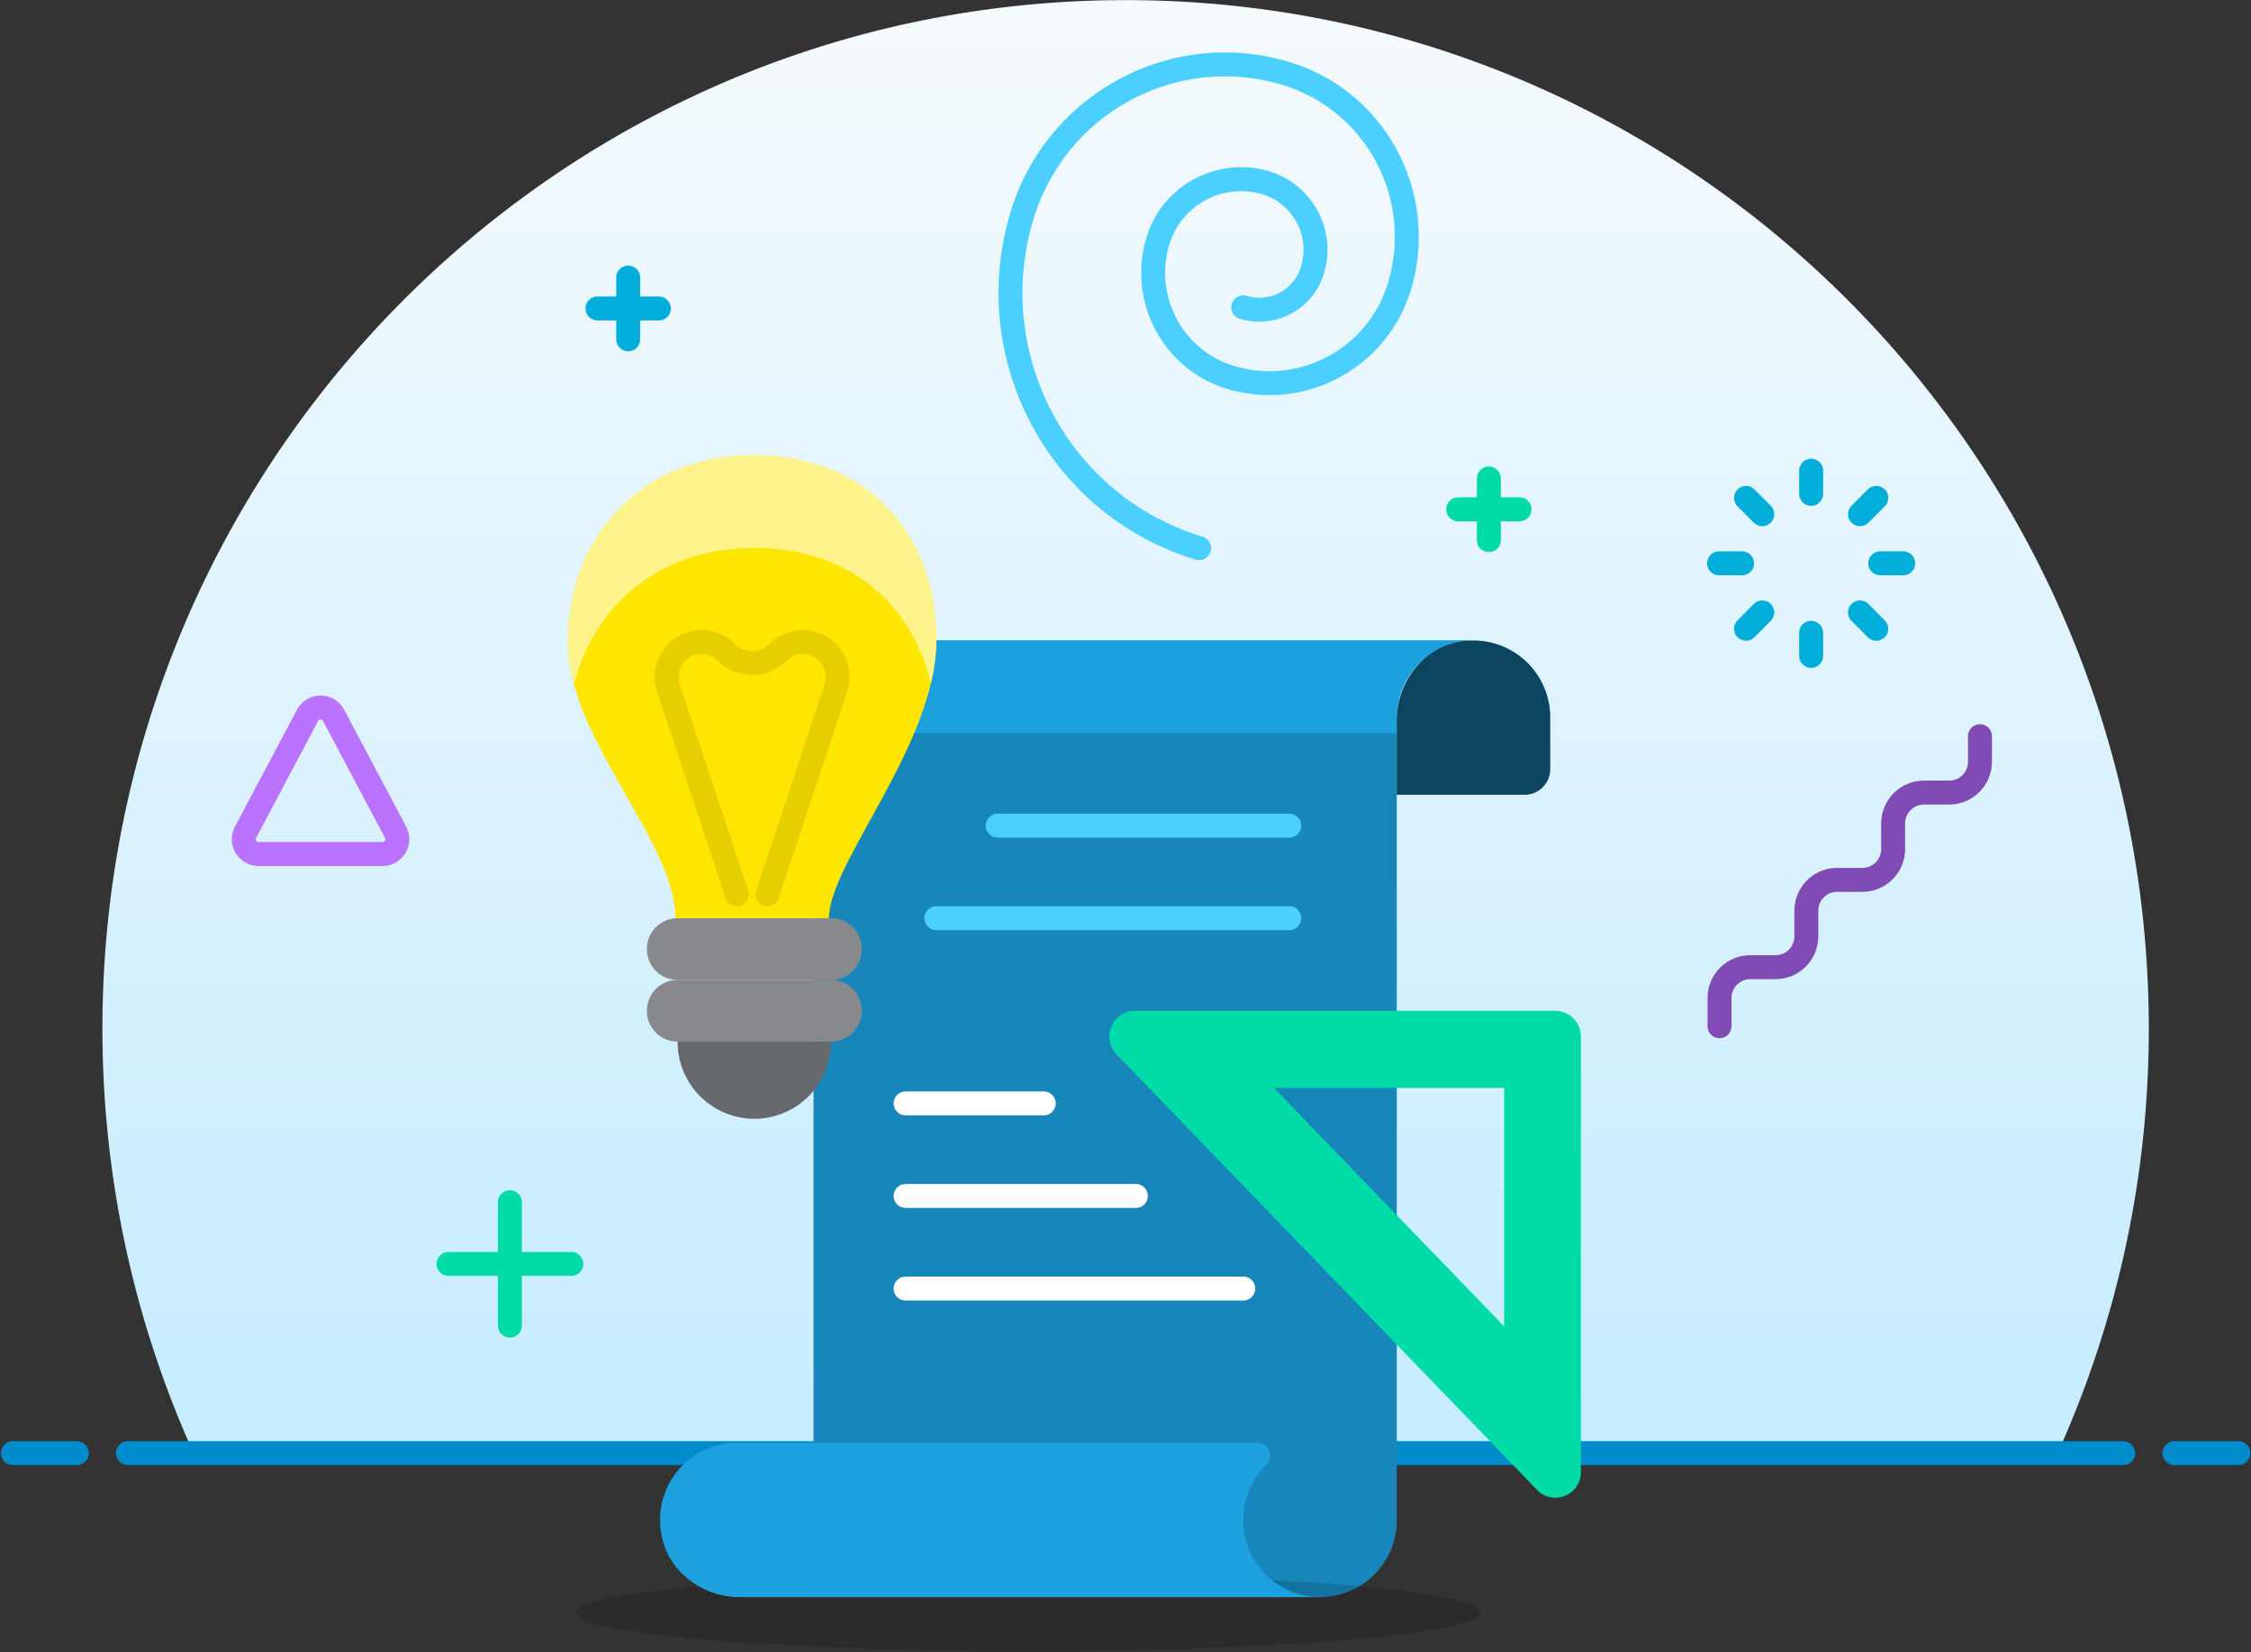 <svg xmlns="http://www.w3.org/2000/svg" width="94" height="69" viewBox="0 0 94 69"><rect x="0" y="0" width="94" height="69" fill="#333333" stroke="none"/><defs><linearGradient id="a" x1="50%" x2="50%" y1="0%" y2="100%"><stop offset="0%" stop-color="#F5FAFD"/><stop offset="100%" stop-color="#C5ECFF"/></linearGradient></defs><g fill="none" fill-rule="evenodd"><path fill="url(#a)" d="M89.732 42.968c0-23.727-19.13-42.963-42.727-42.963-23.598 0-42.728 19.236-42.728 42.963 0 6.321 1.369 12.318 3.807 17.722h77.841a42.995 42.995 0 0 0 3.807-17.722"/><path d="M8.084 60.69c6.714 14.883 21.61 25.241 38.92 25.241 17.312 0 32.207-10.358 38.921-25.24H8.085z"/><path stroke="#008BCC" stroke-linecap="round" stroke-linejoin="round" d="M5.346 60.69h83.318m-88.125 0h2.67m87.591 0h2.67"/><path fill="#1786BA" d="M58.328 29.972a3.213 3.213 0 0 1 3.204-3.222H37.818c-2.123 0-3.845 1.731-3.845 3.866v36.09h21.15a3.213 3.213 0 0 0 3.205-3.223V29.97z"/><path fill="#020202" d="M61.839 67.35c0 .89-8.461 1.61-18.9 1.61-10.439 0-18.9-.72-18.9-1.61 0-.89 8.461-1.612 18.9-1.612 10.439 0 18.9.722 18.9 1.611" opacity=".15"/><path fill="#1DA1DE" d="M37.818 30.616h20.51v-.644a3.213 3.213 0 0 1 3.204-3.222H37.818c-2.123 0-3.845 1.731-3.845 3.866v3.867c0-2.135 1.722-3.867 3.845-3.867"/><path fill="#0C4560" d="M64.737 29.972a3.213 3.213 0 0 0-3.84-3.161c-1.522.294-2.57 1.722-2.57 3.28v3.103h5.341c.59 0 1.069-.481 1.069-1.074v-2.148z"/><path fill="#87898C" d="M35.987 39.638c0 .713-.574 1.29-1.282 1.29h-6.409a1.285 1.285 0 0 1-1.282-1.29c0-.712.574-1.288 1.282-1.288h6.41c.707 0 1.28.576 1.28 1.288"/><path fill="#87898C" d="M35.987 42.216c0 .712-.574 1.289-1.282 1.289h-6.409a1.285 1.285 0 0 1-1.282-1.289c0-.712.574-1.289 1.282-1.289h6.41c.707 0 1.28.577 1.28 1.29"/><path fill="#65686D" d="M34.705 43.505a3.213 3.213 0 0 1-3.204 3.222 3.213 3.213 0 0 1-3.205-3.222h6.41z"/><path fill="#00DBA8" d="M62.814 55.398l-9.614-9.96h9.614v9.96zm-16.187-11.36l17.557 18.188c.668.693 1.834.217 1.834-.748V43.29c0-.593-.478-1.074-1.068-1.074H47.393c-.943 0-1.424 1.142-.766 1.823z"/><path d="M62.814 55.398l-9.614-9.96h9.614v9.96zm-16.187-11.36l17.557 18.188c.668.693 1.834.217 1.834-.748V43.29c0-.593-.478-1.074-1.068-1.074H47.393c-.943 0-1.424 1.142-.766 1.823z"/><path fill="#1DA1DE" d="M52.508 60.26c.493 0 .701.59.353.94a3.22 3.22 0 0 0-.942 2.283 3.213 3.213 0 0 0 3.204 3.222H30.887c-1.55 0-2.97-1.053-3.262-2.584-.393-2.06 1.165-3.86 3.143-3.86h21.74z"/><path fill="#FFE600" d="M39.1 26.75c0-4.577-3.048-7.734-7.599-7.734s-7.783 3.25-7.783 7.826c0 4.021 4.487 8.285 4.487 11.508h6.409c0-2.302 4.486-7.28 4.486-11.6"/><path fill="#FFF48C" d="M31.5 22.883c3.828 0 6.582 2.236 7.367 5.667a7.82 7.82 0 0 0 .233-1.8c0-4.577-3.048-7.734-7.6-7.734-4.55 0-7.781 3.25-7.781 7.826 0 .577.099 1.16.258 1.743.84-3.423 3.716-5.702 7.523-5.702"/><path stroke="#E6CF00" stroke-linecap="round" stroke-linejoin="round" d="M30.768 37.35l-2.852-8.604a1.473 1.473 0 0 1 .575-1.685 1.455 1.455 0 0 1 1.841.183 1.516 1.516 0 0 0 2.154 0 1.455 1.455 0 0 1 1.841-.183c.548.367.783 1.058.575 1.685L32.05 37.35"/><path stroke="#00AED9" stroke-linecap="round" stroke-linejoin="round" d="M75.632 20.627v-.967m2.04 1.817l.68-.683m.164 2.733h.961m-1.806 2.051l.68.683m-2.72.167v.966m-2.039-1.816l-.679.683m-.165-2.734h-.961m1.805-2.05l-.679-.683"/><g stroke="#00DBA8" stroke-linecap="round" stroke-linejoin="round"><path d="M21.293 55.364V50.21m-2.563 2.578h5.127"/></g><g stroke="#00AED9" stroke-linecap="round" stroke-linejoin="round"><path d="M26.232 14.172v-2.578m-1.282 1.289h2.564"/></g><path stroke="#00DBA8" stroke-linecap="round" stroke-linejoin="round" d="M62.173 22.56v-2.577m-1.282 1.289h2.564"/><path stroke="#B973FF" stroke-linecap="round" stroke-linejoin="round" d="M10.254 34.757a.62.62 0 0 0 .544.912h5.177a.616.616 0 0 0 .528-.302.624.624 0 0 0 .015-.61l-2.588-4.88a.615.615 0 0 0-1.087 0l-2.589 4.88z"/><path stroke="#4ACFFF" stroke-linecap="round" stroke-linejoin="round" d="M50.073 22.895c-5.852-1.776-9.166-7.985-7.4-13.87 1.412-4.707 6.352-7.373 11.034-5.953 3.746 1.136 5.867 5.11 4.736 8.877-.903 3.013-4.065 4.718-7.061 3.81-2.398-.727-3.755-3.27-3.032-5.681a3.625 3.625 0 0 1 4.52-2.44 2.921 2.921 0 0 1 1.94 3.638 2.32 2.32 0 0 1-2.892 1.56"/><path stroke="#804BB5" stroke-linecap="round" stroke-linejoin="round" d="M71.806 42.86v-1.178c0-.712.573-1.288 1.281-1.288h1.062c.708 0 1.282-.577 1.282-1.29v-1.067c0-.712.574-1.289 1.282-1.289h1.062c.708 0 1.281-.578 1.281-1.289v-1.067c0-.712.574-1.29 1.282-1.29H81.4c.708 0 1.282-.577 1.282-1.288v-1.068"/><path stroke="#4ACFFF" stroke-linecap="round" stroke-linejoin="round" d="M41.664 34.483H53.84m-14.74 3.866h14.74"/><path stroke="#FFF" stroke-linecap="round" stroke-linejoin="round" d="M37.818 46.083h5.768m-5.768 3.867h9.614m-9.614 3.866h14.1"/></g></svg>